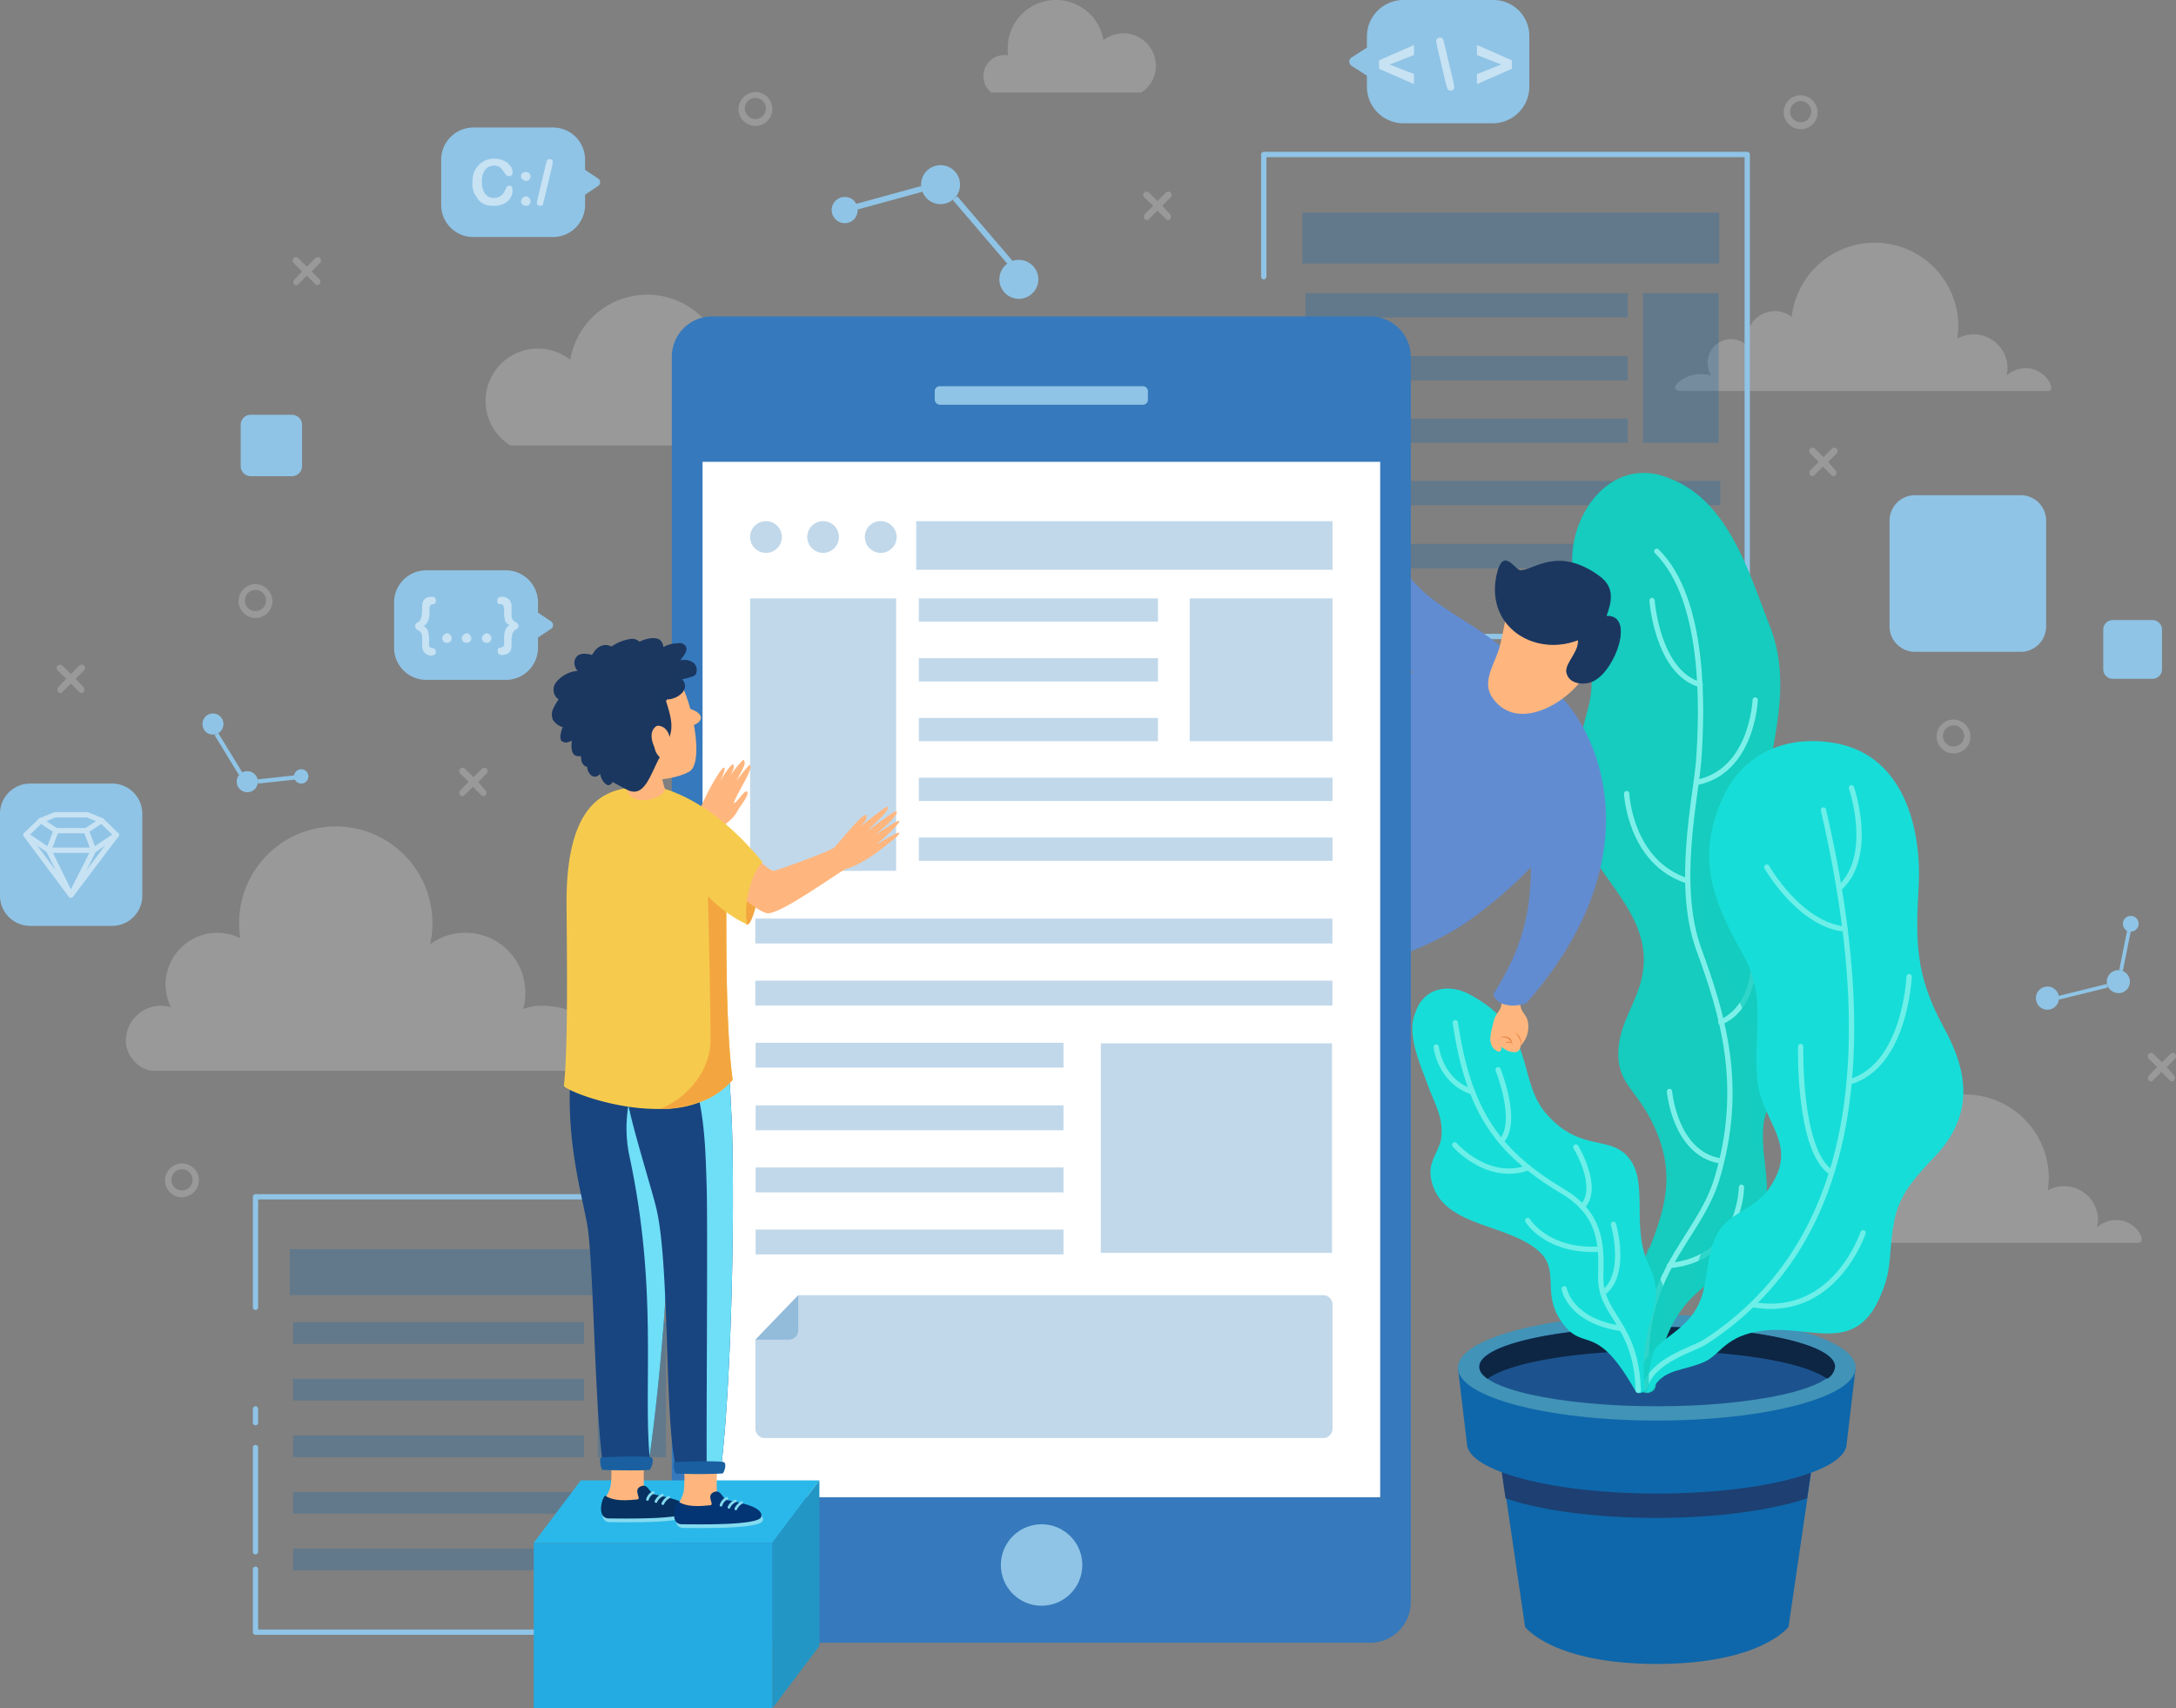 <svg xmlns="http://www.w3.org/2000/svg" width="411.35" height="322.9" viewBox="0 0 411.35 322.9">
  <rect x="0" y="0" width="411.35" height="322.9" fill="#808080" stroke="none"/>
  <g id="Group_3020" data-name="Group 3020" transform="translate(0 -0.1)">
    <path id="Path_30965" data-name="Path 30965" d="M29.2,202.5h93.4c11.8,0-4.9-7.8-8.7-2.5,0-6.3-5.1-9.8-11.4-9.8a10.46,10.46,0,0,0-3.6.6,10.55,10.55,0,0,0,.4-3.1A11.288,11.288,0,0,0,88,176.4a10.989,10.989,0,0,0-6.7,2.2,18.274,18.274,0,1,0-36.1-4,24.583,24.583,0,0,0,.2,2.8,10.434,10.434,0,0,0-4.3-1,9.816,9.816,0,0,0-9.8,9.8,10.434,10.434,0,0,0,1,4.3,5.822,5.822,0,0,0-1.9-.3,6.594,6.594,0,0,0-6.6,6.6C23.7,199.2,26,202.5,29.2,202.5Z" fill="#fff" opacity="0.2"/>
    <path id="Path_30966" data-name="Path 30966" d="M383,69.7a5.489,5.489,0,0,0-3.7,1.4,5.9,5.9,0,0,0,.2-1.4,6.4,6.4,0,0,0-9.5-5.6,19.418,19.418,0,0,0,.2-2.4A15.8,15.8,0,0,0,338.7,60a5.167,5.167,0,0,0-3.2-1.1,5.335,5.335,0,0,0-5.3,5.3c0,.4.1.8.1,1.2a4.713,4.713,0,0,0-3-1.2,4.481,4.481,0,0,0-4.5,4.5,4.814,4.814,0,0,0,.7,2.4,6.448,6.448,0,0,0-2-.3c-3.6,0-6.5,3.2-3.7,3.2H387C389,74.2,386.8,69.7,383,69.7Z" fill="#fff" opacity="0.2"/>
    <path id="Path_30967" data-name="Path 30967" d="M400.1,230.7a5.489,5.489,0,0,0-3.7,1.4,5.9,5.9,0,0,0,.2-1.4,6.4,6.4,0,0,0-9.5-5.6,19.418,19.418,0,0,0,.2-2.4,15.8,15.8,0,0,0-31.5-1.7,5.167,5.167,0,0,0-3.2-1.1,5.335,5.335,0,0,0-5.3,5.3c0,.4.1.8.1,1.2a4.713,4.713,0,0,0-3-1.2,4.481,4.481,0,0,0-4.5,4.5,4.814,4.814,0,0,0,.7,2.4,6.448,6.448,0,0,0-2-.3c-3.6,0-6.5,3.2-3.7,3.2h69.2C406.1,235.2,404,230.7,400.1,230.7Z" fill="#fff" opacity="0.2"/>
    <path id="Path_30968" data-name="Path 30968" d="M215.7,17.6H187.4a3.985,3.985,0,0,1,2.5-7.1,1.483,1.483,0,0,1,.7.1,6.6,6.6,0,0,1-.1-1.4,9.113,9.113,0,0,1,18.1-1.5,6.127,6.127,0,0,1,9.9,4.8A5.866,5.866,0,0,1,215.7,17.6Z" fill="#fff" opacity="0.2"/>
    <g id="Group_2940" data-name="Group 2940">
      <path id="Path_30969" data-name="Path 30969" d="M48.3,247.2V226.3h82.5v82.3H48.3V296.7" fill="none" stroke="#8fc4e6" stroke-linecap="round" stroke-linejoin="round" stroke-miterlimit="10" stroke-width="1"/>
      <line id="Line_202" data-name="Line 202" y2="19.7" transform="translate(48.3 273.7)" fill="none" stroke="#8fc4e6" stroke-linecap="round" stroke-linejoin="round" stroke-miterlimit="10" stroke-width="1"/>
      <line id="Line_203" data-name="Line 203" y2="2.6" transform="translate(48.3 266.4)" fill="none" stroke="#8fc4e6" stroke-linecap="round" stroke-linejoin="round" stroke-miterlimit="10" stroke-width="1"/>
      <g id="Group_2939" data-name="Group 2939">
        <rect id="Rectangle_997" data-name="Rectangle 997" width="12.9" height="25.5" transform="translate(113 250)" fill="#0964af" opacity="0.25"/>
        <rect id="Rectangle_998" data-name="Rectangle 998" width="71.2" height="8.7" transform="translate(54.8 236.2)" fill="#0964af" opacity="0.25"/>
        <rect id="Rectangle_999" data-name="Rectangle 999" width="55" height="4.1" transform="translate(55.4 250)" fill="#0964af" opacity="0.25"/>
        <rect id="Rectangle_1000" data-name="Rectangle 1000" width="55" height="4.1" transform="translate(55.4 260.7)" fill="#0964af" opacity="0.25"/>
        <rect id="Rectangle_1001" data-name="Rectangle 1001" width="55" height="4.1" transform="translate(55.4 271.4)" fill="#0964af" opacity="0.25"/>
        <rect id="Rectangle_1002" data-name="Rectangle 1002" width="70.9" height="4.1" transform="translate(55.4 282.1)" fill="#0964af" opacity="0.25"/>
        <rect id="Rectangle_1003" data-name="Rectangle 1003" width="70.9" height="4.1" transform="translate(55.4 292.8)" fill="#0964af" opacity="0.25"/>
      </g>
    </g>
    <g id="Group_2942" data-name="Group 2942">
      <path id="Path_30970" data-name="Path 30970" d="M238.9,52.4V29.3h91.4v91.1H238.9V107.2" fill="none" stroke="#8fc4e6" stroke-linecap="round" stroke-linejoin="round" stroke-miterlimit="10" stroke-width="1"/>
      <line id="Line_204" data-name="Line 204" y2="21.8" transform="translate(238.9 81.8)" fill="none" stroke="#8fc4e6" stroke-linecap="round" stroke-linejoin="round" stroke-miterlimit="10" stroke-width="1"/>
      <line id="Line_205" data-name="Line 205" y2="2.9" transform="translate(238.9 73.7)" fill="none" stroke="#8fc4e6" stroke-linecap="round" stroke-linejoin="round" stroke-miterlimit="10" stroke-width="1"/>
      <g id="Group_2941" data-name="Group 2941">
        <rect id="Rectangle_1004" data-name="Rectangle 1004" width="14.3" height="28.3" transform="translate(310.6 55.5)" fill="#0964af" opacity="0.25"/>
        <rect id="Rectangle_1005" data-name="Rectangle 1005" width="78.8" height="9.6" transform="translate(246.2 40.3)" fill="#0964af" opacity="0.25"/>
        <rect id="Rectangle_1006" data-name="Rectangle 1006" width="60.9" height="4.6" transform="translate(246.8 55.5)" fill="#0964af" opacity="0.25"/>
        <rect id="Rectangle_1007" data-name="Rectangle 1007" width="60.9" height="4.6" transform="translate(246.8 67.4)" fill="#0964af" opacity="0.25"/>
        <rect id="Rectangle_1008" data-name="Rectangle 1008" width="60.9" height="4.6" transform="translate(246.8 79.2)" fill="#0964af" opacity="0.25"/>
        <rect id="Rectangle_1009" data-name="Rectangle 1009" width="78.4" height="4.6" transform="translate(246.8 91)" fill="#0964af" opacity="0.25"/>
        <rect id="Rectangle_1010" data-name="Rectangle 1010" width="78.4" height="4.6" transform="translate(246.8 102.9)" fill="#0964af" opacity="0.25"/>
      </g>
    </g>
    <path id="Path_30971" data-name="Path 30971" d="M96.5,84.3h45.7a6.675,6.675,0,0,0,2.4-5,6.487,6.487,0,0,0-6.5-6.5,4.869,4.869,0,0,0-1.2.1,16.412,16.412,0,0,0,.2-2.3,14.753,14.753,0,0,0-29.3-2.5A9.892,9.892,0,1,0,96.5,84.3Z" fill="#fff" opacity="0.2"/>
    <g id="Group_2948" data-name="Group 2948">
      <path id="Path_30972" data-name="Path 30972" d="M281.7,262.6l6.6,45s5.2,7,24.9,7,24.9-7,24.9-7l6.6-45Z" fill="#0e67aa"/>
      <path id="Path_30973" data-name="Path 30973" d="M313.2,287c11.6,0,21.9-1.5,28.4-3.7l2.9-20.1H281.7l2.9,20.1C291.3,285.6,301.6,287,313.2,287Z" fill="#1d3f72"/>
      <path id="Path_30974" data-name="Path 30974" d="M349.1,272.9c0,5.3-16.1,9.5-35.9,9.5s-35.9-4.3-35.9-9.5l-1.7-14.3h75.2Z" fill="#0e67aa"/>
      <ellipse id="Ellipse_96" data-name="Ellipse 96" cx="37.6" cy="10" rx="37.6" ry="10" transform="translate(275.6 248.6)" fill="#4193b7"/>
      <ellipse id="Ellipse_97" data-name="Ellipse 97" cx="33.6" cy="7.5" rx="33.6" ry="7.5" transform="translate(279.6 250.9)" fill="#1c538e"/>
      <path id="Path_30975" data-name="Path 30975" d="M281.2,260.7c4.3-3.1,17-5.3,32.1-5.3,15,0,27.8,2.2,32.1,5.3a2.944,2.944,0,0,0,1.5-2.3c0-4.2-15-7.5-33.6-7.5s-33.6,3.4-33.6,7.5C279.6,259.2,280.2,260,281.2,260.7Z" fill="#0d2644"/>
      <g id="Group_2943" data-name="Group 2943">
        <path id="Path_30976" data-name="Path 30976" d="M339.7,198.7c2.4-8.7-.5-15.6-3.7-23.4s-3.7-16-2.5-24.2c1.6-11.1,5.3-21.8,1.1-32.6-4-10.2-7.8-23.6-18.8-27.9-10.7-4.6-18.8,6-18.6,15.7s5.7,18.5,2.9,28.1c-2.1,7.9-4.8,17.2-.7,24.7,4.9,9.3,14,15.9,10.6,27.2-1.3,4.1-3.6,7.5-4,11.6-.6,6.2,2.6,7.7,5.4,12.6,11.8,20.7-9.8,29-1.3,51.8a1.5,1.5,0,0,0,1.5,1h0A1.415,1.415,0,0,0,313,262c2.7-25.4,20.8-16.7,21-37.3,0-3.8-1.1-7.7-.7-11.5C333.7,207.3,338.3,204.3,339.7,198.7Z" fill="#15ccbe"/>
        <path id="Path_30977" data-name="Path 30977" d="M315.6,206.4s1,11.6,9.5,13.1" fill="none" stroke="#7defe9" stroke-linecap="round" stroke-linejoin="round" stroke-miterlimit="10" stroke-width="1"/>
        <path id="Path_30978" data-name="Path 30978" d="M307.5,150.1s.6,13,11.5,16.5" fill="none" stroke="#7defe9" stroke-linecap="round" stroke-linejoin="round" stroke-miterlimit="10" stroke-width="1"/>
        <path id="Path_30979" data-name="Path 30979" d="M331.8,132.4s-.5,13.5-11.1,15.6" fill="none" stroke="#7defe9" stroke-linecap="round" stroke-linejoin="round" stroke-miterlimit="10" stroke-width="1"/>
        <path id="Path_30980" data-name="Path 30980" d="M331.4,174.7s2.6,14.8-6.1,18.6" fill="none" stroke="#7defe9" stroke-linecap="round" stroke-linejoin="round" stroke-miterlimit="10" stroke-width="1"/>
        <path id="Path_30981" data-name="Path 30981" d="M329.2,224.5s0,13.5-13.6,14.8" fill="none" stroke="#7defe9" stroke-linecap="round" stroke-linejoin="round" stroke-miterlimit="10" stroke-width="1"/>
        <path id="Path_30982" data-name="Path 30982" d="M312.3,113.6s1,13.6,9.1,15.9" fill="none" stroke="#7defe9" stroke-linecap="round" stroke-linejoin="round" stroke-miterlimit="10" stroke-width="1"/>
        <path id="Path_30983" data-name="Path 30983" d="M313.2,104.3c9.3,9.2,8.6,30.2,7.9,39.8-.6,7-4.3,23.4,0,35.3,4.6,12.6,8.7,26,3.5,43.4-3.6,12.1-15.5,18-13.1,40" fill="none" stroke="#7defe9" stroke-linecap="round" stroke-linejoin="round" stroke-miterlimit="10" stroke-width="1"/>
        <path id="Path_30984" data-name="Path 30984" d="M333.9,223.5v1.2c-.1,13.5-8,14.4-14.1,20.6.7-3.6.9-8.1,3.3-11,2.6-2.9,6.2-3.5,8.8-7.1A15.054,15.054,0,0,0,333.9,223.5Zm2.1-48.2c-3.2-7.8-3.7-16-2.5-24.2a20.028,20.028,0,0,1,.4-2.4,17.084,17.084,0,0,0-9.5,9c-6,12.6-1.3,21.2,3.9,30.7,4.2,7.8,1.5,15,2.4,23.2.4,3.4,1.9,6.1,3,8.7a34.238,34.238,0,0,1-.4-7.1c.5-5.9,5.1-8.9,6.5-14.4C342.1,190,339.2,183.1,336,175.3Zm-22.3,66.2a19.354,19.354,0,0,1-2-5.7c-2.7,7-5.7,14.3-2.5,24.6v.1l.6,1.8c0,.1.1.2.2.3v.1c.1.1.2.2.2.3h0a2.1,2.1,0,0,0,1.1.4h0a1.136,1.136,0,0,0,.8-.3,1.113,1.113,0,0,0,.6-1V262a34.652,34.652,0,0,1,2.1-9.3c-.6.4-1.1.7-1.7,1.1C315.1,249.6,316.4,247.2,313.7,241.5Z" fill="#15ccbe" opacity="0.75"/>
      </g>
      <g id="Group_2945" data-name="Group 2945">
        <path id="Path_30985" data-name="Path 30985" d="M367.4,194.2c-5.3-9.7-5.3-16.1-4.7-26.5.6-10.6-2.6-24.7-15.6-27.1-9.7-1.8-17.6,2.2-21.2,9.8-6,12.6-1.3,21.2,3.9,30.7,4.2,7.8,1.5,15,2.4,23.2s8.2,12.1,2.1,20.6c-2.6,3.5-6.2,4.1-8.8,7.1-2.6,3.2-2.6,8.3-3.5,12.1-2.4,9.5-11.6,8.1-12,17.7,0,.7.6,1.4,1.1,1.4s.9.1,1.3-.6c2.2-3.9,5.8-3.3,9.8-5.1,3-1.3,3.9-5,11.1-5.9,9.4-1.1,17.9,5,22.6-7.6,1.8-4.4,1.2-8.2,2.1-12.6.9-5.9,4.7-9.4,8.5-13.5C373,210.4,372.1,202.7,367.4,194.2Z" fill="#17ddd8"/>
        <g id="Group_2944" data-name="Group 2944">
          <path id="Path_30986" data-name="Path 30986" d="M334,164s6.2,10.9,14.8,11.7" fill="none" stroke="#6cefe8" stroke-linecap="round" stroke-linejoin="round" stroke-miterlimit="10" stroke-width="1"/>
          <path id="Path_30987" data-name="Path 30987" d="M340.4,197.9s-.5,19.7,5.8,23.8" fill="none" stroke="#6cefe8" stroke-linecap="round" stroke-linejoin="round" stroke-miterlimit="10" stroke-width="1"/>
          <path id="Path_30988" data-name="Path 30988" d="M360.9,184.7s-.7,16.9-11.3,19.9" fill="none" stroke="#6cefe8" stroke-linecap="round" stroke-linejoin="round" stroke-miterlimit="10" stroke-width="1"/>
          <path id="Path_30989" data-name="Path 30989" d="M352.2,233.1s-5.4,16.3-20.8,13.6" fill="none" stroke="#6cefe8" stroke-linecap="round" stroke-linejoin="round" stroke-miterlimit="10" stroke-width="1"/>
          <path id="Path_30990" data-name="Path 30990" d="M350,149s4.4,12.8-2.2,18.9" fill="none" stroke="#6cefe8" stroke-linecap="round" stroke-linejoin="round" stroke-miterlimit="10" stroke-width="1"/>
          <path id="Path_30991" data-name="Path 30991" d="M310.9,262.4c1.4-5.3,9.2-7.2,11.5-8.7,24.9-16.2,34.6-47.5,22.3-100.5" fill="none" stroke="#6cefe8" stroke-linecap="round" stroke-linejoin="round" stroke-miterlimit="10" stroke-width="1"/>
        </g>
        <path id="Path_30992" data-name="Path 30992" d="M309.8,261.9c0,.7.6,1.4,1.1,1.4h.1c1.6-1.2-.4-2.9,2-8.5A9.358,9.358,0,0,0,309.8,261.9Z" fill="#15ccbe" opacity="0.75"/>
      </g>
      <g id="Group_2947" data-name="Group 2947">
        <path id="Path_30993" data-name="Path 30993" d="M311.5,238.7c-2.9-6.3-.2-14.3-3-18.9-3.5-5.7-9.4-1.4-16.2-9.2-5.7-6.6-1.6-15.7-14.6-22.6-4-2.1-8.6-1.1-10.1,3.4-1.9,4.2,1.1,10.3,2.5,14.3,1.3,3.4,2.9,6,2.3,9.8v.1c-.8,2.9-2.7,4.5-1.7,8,2.2,8.4,14.1,7.7,20.1,12.9,4.3,3.7.4,8.1,4.6,13.7,4.1,5.6,6.2-.5,13.7,12.7a1.011,1.011,0,0,0,1.3.4h0a1.05,1.05,0,0,0,.5-.9C309.7,248.2,315.8,247.9,311.5,238.7Z" fill="#17ddd8"/>
        <g id="Group_2946" data-name="Group 2946">
          <path id="Path_30994" data-name="Path 30994" d="M271.5,198s.7,6.5,6.9,8.5" fill="none" stroke="#6cefe8" stroke-linecap="round" stroke-linejoin="round" stroke-miterlimit="10" stroke-width="1"/>
          <path id="Path_30995" data-name="Path 30995" d="M275,216.5s6.2,7.1,13.9,4.3" fill="none" stroke="#6cefe8" stroke-linecap="round" stroke-linejoin="round" stroke-miterlimit="10" stroke-width="1"/>
          <path id="Path_30996" data-name="Path 30996" d="M297.9,216.9s4.7,7.7,1.2,11.3" fill="none" stroke="#6cefe8" stroke-linecap="round" stroke-linejoin="round" stroke-miterlimit="10" stroke-width="1"/>
          <path id="Path_30997" data-name="Path 30997" d="M305,231.5s2.8,9.5-2,13" fill="none" stroke="#6cefe8" stroke-linecap="round" stroke-linejoin="round" stroke-miterlimit="10" stroke-width="1"/>
          <path id="Path_30998" data-name="Path 30998" d="M283.2,202.3s4,9.9.6,13.5" fill="none" stroke="#6cefe8" stroke-linecap="round" stroke-linejoin="round" stroke-miterlimit="10" stroke-width="1"/>
          <path id="Path_30999" data-name="Path 30999" d="M288.8,230.8s3.6,6,13.7,5.4" fill="none" stroke="#6cefe8" stroke-linecap="round" stroke-linejoin="round" stroke-miterlimit="10" stroke-width="1"/>
          <path id="Path_31000" data-name="Path 31000" d="M295.7,243.7s1,6.1,10.9,7.5" fill="none" stroke="#6cefe8" stroke-linecap="round" stroke-linejoin="round" stroke-miterlimit="10" stroke-width="1"/>
          <path id="Path_31001" data-name="Path 31001" d="M309.7,262.9c-.4-13-7.3-14-7.1-21.7.2-6,0-11.7-7.3-16-12.5-7.5-17.7-15.3-20.2-31.8" fill="none" stroke="#6cefe8" stroke-linecap="round" stroke-linejoin="round" stroke-miterlimit="10" stroke-width="1"/>
        </g>
      </g>
    </g>
    <g id="Group_2961" data-name="Group 2961">
      <g id="Group_2949" data-name="Group 2949">
        <path id="Path_31002" data-name="Path 31002" d="M258,103c-1.2,13,8.4,20.5,12.7,31.4l15.7-9.6c-8.1-8.6-19.9-10.2-23.6-22.7" fill="#628cd2"/>
      </g>
      <g id="Group_2950" data-name="Group 2950">
        <path id="Path_31003" data-name="Path 31003" d="M276.6,124.6c-9.9,3.7-31.7,6.3-42,8.8h0c0,7.3,4.2,13.2,7.8,19.2,3.6,5.9,6.8,11.9,9.8,18.1.8,1.9,3.7,11,5.3,12.2,6.9-1.8,15-4.8,21.7-9.9,10.4-7.9,18.5-16.6,21.6-29.3l-6.2-9.4-5.7-7.5-8-4h-3Z" fill="#628cd2"/>
      </g>
      <path id="Path_31004" data-name="Path 31004" d="M290.6,151.9s.6-4.2-1.9,1c-1.7,7-15.8,22.2-28.1,25.8a4.728,4.728,0,0,0-1.9,3.9c6.6-1.8,14.2-4.8,20.4-9.6a72.369,72.369,0,0,0,12.7-11.9C291.2,156.6,290.6,151.9,290.6,151.9Z" fill="#628cd2" opacity="0.25"/>
      <g id="Group_2951" data-name="Group 2951">
        <path id="Path_31005" data-name="Path 31005" d="M283.8,188.4c.4,2.8-.9,2.7-1.4,4.6-.5,2.2-1.5,4.7.7,5.8.3.2,1-.1.6-.9a11.9,11.9,0,0,0,1.5.9c1.1.2,2,.5,2.3-1.1a5.118,5.118,0,0,0,1.3-4.6c-.3-1.4-1.4-1.7-1.4-3.3,0-1.5,1.4-3.6,1.9-5.2" fill="#ffb67e"/>
      </g>
      <g id="Group_2952" data-name="Group 2952">
        <path id="Path_31006" data-name="Path 31006" d="M288.4,151.3c2.5,17.9.3,26.6-6.1,36.7.6,2.2,3.6,2.6,6.2,1.7,27.4-31.2,10.6-57.3,2.7-60.9" fill="#628cd2"/>
      </g>
      <g id="Group_2953" data-name="Group 2953" opacity="0.25">
        <path id="Path_31007" data-name="Path 31007" d="M294.4,131c7.8,8.4,16.5,31.3-7,58.1a5.963,5.963,0,0,1-2.1,1.1,7.686,7.686,0,0,0,3.3-.4C312.8,162.2,302.5,138.6,294.4,131Z" fill="#628cd2"/>
      </g>
      <g id="Group_2954" data-name="Group 2954">
        <path id="Path_31008" data-name="Path 31008" d="M285.1,113.2a63.165,63.165,0,0,1-1.7,9.5c-1.1,3.4-3.4,6.5-1.1,9.5,5.7,7.8,19.2-2.3,19.2-9.7" fill="#ffb67e"/>
      </g>
      <g id="Group_2955" data-name="Group 2955">
        <path id="Path_31009" data-name="Path 31009" d="M287.6,122.6a1.991,1.991,0,0,1-.8,1.2c-.4.3-.9.5-1.2.7-.2.1-.2.1-.2.3a1.421,1.421,0,0,0,.2.6,5.768,5.768,0,0,1,.3,1.4c-.2-.4-.5-.8-.7-1.2a4.872,4.872,0,0,1-.3-.7,1.087,1.087,0,0,1,.1-.5q.15-.3.3-.3c.5-.2.9-.3,1.3-.5A3.178,3.178,0,0,0,287.6,122.6Z" fill="#ffb67e"/>
      </g>
      <g id="Group_2956" data-name="Group 2956">
        <path id="Path_31010" data-name="Path 31010" d="M303.7,116.5c.9-2.5,1.7-5.3-1.3-7.5-7.9-5.8-12.5-1.1-15-1.1-1.1-.2-3.3-4.6-4.5.9-2.1,9.7,7.1,15.5,15.4,12.3.2,2.2-2.4,4.3-2.2,6,.4,2.4,3.5,2.6,5.2,1.7C305.4,126.7,309.1,116.3,303.7,116.5Z" fill="#1b3760"/>
      </g>
      <g id="Group_2957" data-name="Group 2957">
        <path id="Path_31011" data-name="Path 31011" d="M283.5,197.7c-.1-.4-.3-.8-.1-1.2a1.173,1.173,0,0,1,1.1-.5,1.433,1.433,0,0,1,1.1.5,2.662,2.662,0,0,1,.3,1.2,4.609,4.609,0,0,0-.5-1,1.6,1.6,0,0,0-1-.5,1.431,1.431,0,0,0-1.1.3A2.537,2.537,0,0,0,283.5,197.7Z" fill="#e88949"/>
      </g>
      <g id="Group_2958" data-name="Group 2958">
        <path id="Path_31012" data-name="Path 31012" d="M286.4,195.3c.2,0,.4.2.6.4a2.092,2.092,0,0,1,.4.6,2.25,2.25,0,0,1,.1,1.4,2.768,2.768,0,0,0-.3-1.3l-.3-.6C286.7,195.6,286.6,195.4,286.4,195.3Z" fill="#e88949"/>
      </g>
      <g id="Group_2959" data-name="Group 2959">
        <path id="Path_31013" data-name="Path 31013" d="M284.6,197.1a.9.9,0,0,1,.5-.1h.5a.215.215,0,0,1-.2.2h-.3A.9.9,0,0,1,284.6,197.1Z" fill="#e88949"/>
      </g>
      <g id="Group_2960" data-name="Group 2960" opacity="0.55">
        <path id="Path_31014" data-name="Path 31014" d="M305.2,116.9a3.606,3.606,0,0,1,.7,2.2c-.1,2.5-2,6.3-4.6,5.8a1.866,1.866,0,0,1-1.4-1.9c0-.9,1-4.8.4-4.7-1.9.3-9,3.7-16.5-2.1,2.5,4.9,8.7,7.1,14.5,4.9.2,2.2-2.4,4.3-2.2,6,.4,2.4,3.5,2.6,5.2,1.7C304.9,127,308.2,118.6,305.2,116.9Z" fill="#1b3760"/>
      </g>
    </g>
    <g id="Group_2963" data-name="Group 2963">
      <path id="Path_31015" data-name="Path 31015" d="M80.6,107.9h15a6.061,6.061,0,0,1,6.1,6.1v1.9l2.4,1.6a.85.85,0,0,1,0,1.5l-2.4,1.6v1.9a6.061,6.061,0,0,1-6.1,6.1h-15a6.061,6.061,0,0,1-6.1-6.1V114A6.061,6.061,0,0,1,80.6,107.9Z" fill="#8fc4e6"/>
      <g id="Group_2962" data-name="Group 2962" opacity="0.5">
        <path id="Path_31016" data-name="Path 31016" d="M95.7,117.8a1.136,1.136,0,0,1-.3-.8,4.121,4.121,0,0,1-.1-1.2,2.245,2.245,0,0,0-.1-1,.52.52,0,0,0-.2-.4c-.1-.1-.2-.1-.5-.1a.52.52,0,0,1-.4-.2.749.749,0,0,1-.1-.5c0-.5.3-.7.9-.7a1.715,1.715,0,0,1,1.8,1.8v1.6a1.268,1.268,0,0,0,.1.6.55.55,0,0,0,.3.5,1.538,1.538,0,0,0,.6.4.713.713,0,0,1,.3.6c0,.2,0,.3-.1.4a1.381,1.381,0,0,1-.4.3.781.781,0,0,0-.4.4,1.628,1.628,0,0,0-.3.6,2.639,2.639,0,0,1-.1.7v1.4a2,2,0,0,1-.2.9,1.7,1.7,0,0,1-.6.6,2.92,2.92,0,0,1-.9.2c-.6,0-.9-.2-.9-.7a.749.749,0,0,1,.1-.5.52.52,0,0,1,.4-.2c.2,0,.3-.1.4-.1s.1-.1.2-.2.1-.2.1-.4v-.9a5.283,5.283,0,0,1,.1-1.3,6.889,6.889,0,0,1,.3-.8l.6-.6C96.1,118.2,95.9,118,95.7,117.8Z" fill="#fff"/>
        <path id="Path_31017" data-name="Path 31017" d="M91.4,121.4a.908.908,0,0,1-.3-.7,1.061,1.061,0,0,1,.9-.9.713.713,0,0,1,.6.3.864.864,0,0,1,.3.6.908.908,0,0,1-.3.7.735.735,0,0,1-.6.2A.845.845,0,0,1,91.4,121.4Z" fill="#fff"/>
        <path id="Path_31018" data-name="Path 31018" d="M87.6,121.4a.908.908,0,0,1-.3-.7,1.061,1.061,0,0,1,.9-.9.713.713,0,0,1,.6.3.864.864,0,0,1,.3.6.908.908,0,0,1-.3.7.735.735,0,0,1-.6.2A1.421,1.421,0,0,1,87.6,121.4Z" fill="#fff"/>
        <path id="Path_31019" data-name="Path 31019" d="M83.9,121.4a.908.908,0,0,1-.3-.7,1.061,1.061,0,0,1,.9-.9.713.713,0,0,1,.6.3.864.864,0,0,1,.3.6.908.908,0,0,1-.3.7.735.735,0,0,1-.6.2A.845.845,0,0,1,83.9,121.4Z" fill="#fff"/>
        <path id="Path_31020" data-name="Path 31020" d="M80.7,119a1.136,1.136,0,0,1,.3.8,4.512,4.512,0,0,1,.1,1.3v.8c0,.2,0,.3.1.4a.215.215,0,0,0,.2.2c.1,0,.2.1.4.1a.367.367,0,0,1,.3.1l.2.2c0,.1.1.2.1.4a.764.764,0,0,1-.2.5,1.072,1.072,0,0,1-.6.2,1.728,1.728,0,0,1-1.3-.5,1.9,1.9,0,0,1-.5-1.3v-1.4c0-.4,0-.7-.1-.8,0-.2-.1-.3-.3-.5a1.538,1.538,0,0,0-.6-.4.713.713,0,0,1-.3-.6.749.749,0,0,1,.1-.5,1.381,1.381,0,0,1,.4-.3.781.781,0,0,0,.4-.4,3.33,3.33,0,0,0,.3-.6c0-.1.1-.8.1-2.1a2.388,2.388,0,0,1,.2-.9,1.7,1.7,0,0,1,.6-.6,2.959,2.959,0,0,1,1-.2c.6,0,.8.2.8.7a.749.749,0,0,1-.1.5.52.52,0,0,1-.4.2c-.2,0-.3,0-.4.1-.1,0-.1.1-.2.2,0,.1-.1.2-.1.4v.8a3.083,3.083,0,0,1-.1,1,1.445,1.445,0,0,1-.2.7,1.729,1.729,0,0,1-.8.9A1.7,1.7,0,0,1,80.7,119Z" fill="#fff"/>
      </g>
    </g>
    <g id="Group_2965" data-name="Group 2965">
      <path id="Path_31021" data-name="Path 31021" d="M89.5,24.2h15a6.061,6.061,0,0,1,6.1,6.1v1.9l2.4,1.6a.85.85,0,0,1,0,1.5l-2.4,1.6v1.9a6.061,6.061,0,0,1-6.1,6.1h-15a6.061,6.061,0,0,1-6.1-6.1V30.2A6.1,6.1,0,0,1,89.5,24.2Z" fill="#8fc4e6"/>
      <g id="Group_2964" data-name="Group 2964" opacity="0.5">
        <path id="Path_31022" data-name="Path 31022" d="M96.9,36.2a2.92,2.92,0,0,1-.2.9,2.361,2.361,0,0,1-.6.9,2.589,2.589,0,0,1-1.1.7,3.808,3.808,0,0,1-1.6.3,4.121,4.121,0,0,1-1.2-.1,3,3,0,0,1-1-.4,2.7,2.7,0,0,1-.8-.7l-.6-.9a3.582,3.582,0,0,1-.4-1.1,4.869,4.869,0,0,1-.1-1.2,5.822,5.822,0,0,1,.3-1.9,4.194,4.194,0,0,1,.9-1.4,3.805,3.805,0,0,1,1.3-.9,4.146,4.146,0,0,1,1.6-.3,4.058,4.058,0,0,1,1.9.4,3.057,3.057,0,0,1,1.2,1,1.922,1.922,0,0,1,.4,1.2.764.764,0,0,1-.2.5c-.1.2-.3.2-.5.2a.764.764,0,0,1-.5-.2c-.1-.1-.2-.3-.4-.5a3.915,3.915,0,0,0-.8-1,2.016,2.016,0,0,0-1.1-.3,2.136,2.136,0,0,0-1.7.8,3.715,3.715,0,0,0-.6,2.3,4.309,4.309,0,0,0,.3,1.7,2.723,2.723,0,0,0,.8,1,2.133,2.133,0,0,0,1.2.3,2.01,2.01,0,0,0,1.3-.4,2.421,2.421,0,0,0,.8-1.1l.3-.6a.725.725,0,0,1,1,0C96.8,35.8,96.9,36,96.9,36.2Z" fill="#fff"/>
        <path id="Path_31023" data-name="Path 31023" d="M98.5,33.4a.6.6,0,0,1,.3-.6.735.735,0,0,1,.6-.2,1.421,1.421,0,0,1,.6.2A.851.851,0,1,1,98.8,34,.6.6,0,0,1,98.5,33.4Zm.9,5.6a1.421,1.421,0,0,1-.6-.2.908.908,0,0,1-.3-.7,1.061,1.061,0,0,1,.9-.9.713.713,0,0,1,.6.3.864.864,0,0,1,.3.6.908.908,0,0,1-.3.7C99.9,39,99.7,39,99.4,39Z" fill="#fff"/>
        <path id="Path_31024" data-name="Path 31024" d="M104.4,31.4l-1.6,6.7a1.087,1.087,0,0,0-.1.5c0,.1-.1.2-.2.3s-.2.1-.4.1c-.4,0-.6-.2-.6-.5a2.639,2.639,0,0,1,.1-.7l1.6-6.7c.1-.4.2-.6.2-.7a.588.588,0,0,1,.5-.2c.2,0,.3,0,.4.1a.52.52,0,0,1,.2.4A5.639,5.639,0,0,0,104.4,31.4Z" fill="#fff"/>
      </g>
    </g>
    <g id="Group_2967" data-name="Group 2967">
      <path id="Path_31025" data-name="Path 31025" d="M26.9,169.4a5.7,5.7,0,0,1-5.7,5.7H5.7A5.7,5.7,0,0,1,0,169.4V153.9a5.7,5.7,0,0,1,5.7-5.7H21.2a5.7,5.7,0,0,1,5.7,5.7Z" fill="#8fc4e6"/>
      <g id="Group_2966" data-name="Group 2966" opacity="0.5">
        <path id="Path_31026" data-name="Path 31026" d="M10.6,157.1l-1.4,3.7-4.3-2.9,2.8-2.7" fill="none" stroke="#fff" stroke-linecap="round" stroke-linejoin="round" stroke-miterlimit="10" stroke-width="1"/>
        <path id="Path_31027" data-name="Path 31027" d="M13.4,157.1h2.9l2.9-1.9-2.7-1.1H10.4l-2.7,1.1,2.9,1.9Z" fill="none" stroke="#fff" stroke-linecap="round" stroke-linejoin="round" stroke-miterlimit="10" stroke-width="1"/>
        <path id="Path_31028" data-name="Path 31028" d="M16.3,157.1l1.4,3.7,4.3-2.9-2.8-2.7" fill="none" stroke="#fff" stroke-linecap="round" stroke-linejoin="round" stroke-miterlimit="10" stroke-width="1"/>
        <path id="Path_31029" data-name="Path 31029" d="M22,157.9l-8.6,11.4,4.3-8.5H9.2l4.2,8.5L4.9,157.9" fill="none" stroke="#fff" stroke-linecap="round" stroke-linejoin="round" stroke-miterlimit="10" stroke-width="1"/>
      </g>
    </g>
    <g id="Group_2969" data-name="Group 2969">
      <path id="Path_31030" data-name="Path 31030" d="M282.2.1H265.3A6.914,6.914,0,0,0,258.4,7V9.1l-2.8,1.8a.951.951,0,0,0,0,1.7l2.8,1.8v2.1a6.914,6.914,0,0,0,6.9,6.9h16.9a6.914,6.914,0,0,0,6.9-6.9V7A6.788,6.788,0,0,0,282.2.1Z" fill="#8fc4e6"/>
      <g id="Group_2968" data-name="Group 2968" opacity="0.5">
        <path id="Path_31031" data-name="Path 31031" d="M283.8,12.3l-4.6-1.8V8.6l6.6,2.9v1.6L279.2,16V14.1Z" fill="#fff"/>
        <path id="Path_31032" data-name="Path 31032" d="M271.5,7.8a.52.52,0,0,1,.2-.4.764.764,0,0,1,.5-.2.588.588,0,0,1,.5.2,2.191,2.191,0,0,1,.3.8l1.8,7.6a3.216,3.216,0,0,1,.1.8c0,.4-.2.6-.7.6-.2,0-.3,0-.4-.1s-.2-.2-.2-.3a3.932,3.932,0,0,0-.2-.6l-1.8-7.6C271.6,8.2,271.5,8,271.5,7.8Z" fill="#fff"/>
        <path id="Path_31033" data-name="Path 31033" d="M260.7,11.5l6.6-2.9v1.9l-4.6,1.8,4.6,1.8V16l-6.6-2.9Z" fill="#fff"/>
      </g>
    </g>
    <g id="Group_2975" data-name="Group 2975">
      <g id="Group_2970" data-name="Group 2970">
        <path id="Path_31034" data-name="Path 31034" d="M180.5,37.5a3.68,3.68,0,1,1-.2-5.2A3.655,3.655,0,0,1,180.5,37.5Z" fill="#8fc4e6"/>
      </g>
      <g id="Group_2971" data-name="Group 2971">
        <path id="Path_31035" data-name="Path 31035" d="M195.3,55.4a3.68,3.68,0,1,1-.2-5.2A3.655,3.655,0,0,1,195.3,55.4Z" fill="#8fc4e6"/>
      </g>
      <g id="Group_2972" data-name="Group 2972">
        <path id="Path_31036" data-name="Path 31036" d="M161.5,41.5a2.476,2.476,0,1,1-.1-3.5A2.608,2.608,0,0,1,161.5,41.5Z" fill="#8fc4e6"/>
      </g>
      <g id="Group_2973" data-name="Group 2973">
        <rect id="Rectangle_1011" data-name="Rectangle 1011" width="1.1" height="16.1" transform="matrix(0.76, -0.65, 0.65, 0.76, 180.102, 37.883)" fill="#8fc4e6"/>
      </g>
      <g id="Group_2974" data-name="Group 2974">
        <rect id="Rectangle_1012" data-name="Rectangle 1012" width="13.8" height="1.1" transform="matrix(0.965, -0.264, 0.264, 0.965, 160.789, 38.917)" fill="#8fc4e6"/>
      </g>
    </g>
    <g id="Group_2981" data-name="Group 2981">
      <g id="Group_2976" data-name="Group 2976">
        <path id="Path_31037" data-name="Path 31037" d="M398.4,186.4a2.183,2.183,0,1,1,2.8,1.3A2.271,2.271,0,0,1,398.4,186.4Z" fill="#8fc4e6"/>
      </g>
      <g id="Group_2977" data-name="Group 2977">
        <path id="Path_31038" data-name="Path 31038" d="M385,189.5a2.183,2.183,0,1,1,2.8,1.3A2.147,2.147,0,0,1,385,189.5Z" fill="#8fc4e6"/>
      </g>
      <g id="Group_2978" data-name="Group 2978">
        <path id="Path_31039" data-name="Path 31039" d="M401.4,175.2a1.487,1.487,0,1,1,1.9.9A1.446,1.446,0,0,1,401.4,175.2Z" fill="#8fc4e6"/>
      </g>
      <g id="Group_2979" data-name="Group 2979">
        <rect id="Rectangle_1013" data-name="Rectangle 1013" width="9.5" height="0.7" transform="translate(389.058 188.356) rotate(-13.881)" fill="#8fc4e6"/>
      </g>
      <g id="Group_2980" data-name="Group 2980">
        <rect id="Rectangle_1014" data-name="Rectangle 1014" width="8.2" height="0.7" transform="matrix(0.197, -0.98, 0.98, 0.197, 400.616, 183.448)" fill="#8fc4e6"/>
      </g>
    </g>
    <g id="Group_2987" data-name="Group 2987">
      <g id="Group_2982" data-name="Group 2982">
        <path id="Path_31040" data-name="Path 31040" d="M45.5,146.3a1.991,1.991,0,1,1-.3,2.8A1.95,1.95,0,0,1,45.5,146.3Z" fill="#8fc4e6"/>
      </g>
      <g id="Group_2983" data-name="Group 2983">
        <path id="Path_31041" data-name="Path 31041" d="M39,135.4a1.991,1.991,0,1,1-.3,2.8A2.041,2.041,0,0,1,39,135.4Z" fill="#8fc4e6"/>
      </g>
      <g id="Group_2984" data-name="Group 2984">
        <path id="Path_31042" data-name="Path 31042" d="M56.1,145.8a1.351,1.351,0,1,1-.2,1.9A1.309,1.309,0,0,1,56.1,145.8Z" fill="#8fc4e6"/>
      </g>
      <g id="Group_2985" data-name="Group 2985">
        <rect id="Rectangle_1015" data-name="Rectangle 1015" width="0.8" height="8.8" transform="translate(40.566 139.055) rotate(-31.427)" fill="#8fc4e6"/>
      </g>
      <g id="Group_2986" data-name="Group 2986">
        <rect id="Rectangle_1016" data-name="Rectangle 1016" width="7.5" height="0.8" transform="matrix(0.994, -0.108, 0.108, 0.994, 48.688, 147.407)" fill="#8fc4e6"/>
      </g>
    </g>
    <path id="Path_31043" data-name="Path 31043" d="M386.8,118.5a4.8,4.8,0,0,1-4.8,4.8H362a4.8,4.8,0,0,1-4.8-4.8v-20a4.8,4.8,0,0,1,4.8-4.8h20a4.8,4.8,0,0,1,4.8,4.8Z" fill="#8fc4e6"/>
    <path id="Path_31044" data-name="Path 31044" d="M408.7,126.6a1.793,1.793,0,0,1-1.8,1.8h-7.5a1.793,1.793,0,0,1-1.8-1.8v-7.5a1.793,1.793,0,0,1,1.8-1.8h7.5a1.793,1.793,0,0,1,1.8,1.8Z" fill="#8fc4e6"/>
    <path id="Path_31045" data-name="Path 31045" d="M57.1,88.2a1.9,1.9,0,0,1-1.9,1.9H47.4a1.9,1.9,0,0,1-1.9-1.9V80.4a1.9,1.9,0,0,1,1.9-1.9h7.8a1.9,1.9,0,0,1,1.9,1.9Z" fill="#8fc4e6"/>
    <path id="Path_31046" data-name="Path 31046" d="M58.9,51.4l1.6-1.6a.636.636,0,1,0-.9-.9L58,50.5l-1.6-1.6a.636.636,0,1,0-.9.9l1.6,1.6L55.6,53a.746.746,0,0,0,0,.9.6.6,0,0,0,.4.1.52.52,0,0,0,.4-.2L58,52.2l1.6,1.6a.758.758,0,0,0,.4.2.52.52,0,0,0,.4-.2.746.746,0,0,0,0-.9Z" fill="#fff" opacity="0.2"/>
    <path id="Path_31047" data-name="Path 31047" d="M14.3,128.4l1.6-1.6a.636.636,0,0,0-.9-.9l-1.6,1.6-1.6-1.6a.746.746,0,0,0-.9,0c-.3.2-.2.6,0,.9l1.6,1.6L11,130a.746.746,0,0,0,0,.9.758.758,0,0,0,.4.2.758.758,0,0,0,.4-.2l1.6-1.6,1.6,1.6a.758.758,0,0,0,.4.2.52.52,0,0,0,.4-.2.746.746,0,0,0,0-.9Z" fill="#fff" opacity="0.2"/>
    <path id="Path_31048" data-name="Path 31048" d="M219.7,39l1.6-1.6a.636.636,0,1,0-.9-.9l-1.6,1.6-1.6-1.6a.636.636,0,1,0-.9.9L218,39l-1.6,1.6a.746.746,0,0,0,0,.9.5.5,0,0,0,.8,0l1.6-1.6,1.6,1.6a.5.5,0,0,0,.8,0,.746.746,0,0,0,0-.9Z" fill="#fff" opacity="0.2"/>
    <path id="Path_31049" data-name="Path 31049" d="M345.6,87.4l1.6-1.6a.636.636,0,1,0-.9-.9l-1.6,1.6-1.6-1.6a.636.636,0,0,0-.9.9l1.6,1.6L342.2,89a.746.746,0,0,0,0,.9.758.758,0,0,0,.4.2.52.52,0,0,0,.4-.2l1.6-1.6,1.6,1.6a.758.758,0,0,0,.4.2.52.52,0,0,0,.4-.2.746.746,0,0,0,0-.9Z" fill="#fff" opacity="0.2"/>
    <path id="Path_31050" data-name="Path 31050" d="M409.6,201.8l1.6-1.6a.746.746,0,0,0,0-.9c-.2-.3-.6-.2-.9,0l-1.6,1.6-1.6-1.6a.636.636,0,0,0-.9.9l1.6,1.6-1.6,1.6a.746.746,0,0,0,0,.9.5.5,0,0,0,.8,0l1.6-1.6,1.6,1.6a.758.758,0,0,0,.4.2.52.52,0,0,0,.4-.2.746.746,0,0,0,0-.9Z" fill="#fff" opacity="0.2"/>
    <path id="Path_31051" data-name="Path 31051" d="M90.4,147.9l1.6-1.6a.636.636,0,0,0-.9-.9L89.5,147l-1.6-1.6a.636.636,0,0,0-.9.9l1.6,1.6L87,149.5a.746.746,0,0,0,0,.9.758.758,0,0,0,.4.2.52.52,0,0,0,.4-.2l1.6-1.6,1.6,1.6a.758.758,0,0,0,.4.2.52.52,0,0,0,.4-.2.746.746,0,0,0,0-.9Z" fill="#fff" opacity="0.2"/>
    <g id="Group_2988" data-name="Group 2988" opacity="0.2">
      <path id="Path_31052" data-name="Path 31052" d="M142.8,23.9a3.222,3.222,0,0,1-3.2-3.2,3.29,3.29,0,0,1,3.2-3.2,3.2,3.2,0,0,1,0,6.4Zm0-5.3a2,2,0,1,0,2,2A2.006,2.006,0,0,0,142.8,18.6Z" fill="#fff"/>
    </g>
    <g id="Group_2989" data-name="Group 2989" opacity="0.2">
      <path id="Path_31053" data-name="Path 31053" d="M48.3,116.9a3.2,3.2,0,1,1,0-6.4,3.29,3.29,0,0,1,3.2,3.2A3.222,3.222,0,0,1,48.3,116.9Zm0-5.3a2,2,0,1,0,2,2A2.006,2.006,0,0,0,48.3,111.6Z" fill="#fff"/>
    </g>
    <g id="Group_2990" data-name="Group 2990" opacity="0.2">
      <path id="Path_31054" data-name="Path 31054" d="M34.4,226.4a3.2,3.2,0,1,1,3.2-3.2A3.29,3.29,0,0,1,34.4,226.4Zm0-5.3a2,2,0,1,0,2,2A2.006,2.006,0,0,0,34.4,221.1Z" fill="#fff"/>
    </g>
    <g id="Group_2991" data-name="Group 2991" opacity="0.2">
      <path id="Path_31055" data-name="Path 31055" d="M340.4,24.5a3.2,3.2,0,1,1,0-6.4,3.29,3.29,0,0,1,3.2,3.2A3.158,3.158,0,0,1,340.4,24.5Zm0-5.3a2,2,0,1,0,2,2A2.006,2.006,0,0,0,340.4,19.2Z" fill="#fff"/>
    </g>
    <g id="Group_2992" data-name="Group 2992" opacity="0.2">
      <path id="Path_31056" data-name="Path 31056" d="M369.3,142.5a3.2,3.2,0,1,1,0-6.4,3.29,3.29,0,0,1,3.2,3.2A3.158,3.158,0,0,1,369.3,142.5Zm0-5.3a2,2,0,1,0,2,2A2.006,2.006,0,0,0,369.3,137.2Z" fill="#fff"/>
    </g>
    <g id="Group_2997" data-name="Group 2997">
      <g id="Group_2993" data-name="Group 2993">
        <path id="Path_31057" data-name="Path 31057" d="M134.7,59.9H259a7.7,7.7,0,0,1,7.7,7.7V302.9a7.7,7.7,0,0,1-7.7,7.7H134.7a7.7,7.7,0,0,1-7.7-7.7V67.6A7.64,7.64,0,0,1,134.7,59.9Z" fill="#3679bc"/>
        <rect id="Rectangle_1017" data-name="Rectangle 1017" width="128.1" height="195.7" transform="translate(260.91 283.087) rotate(180)" fill="#fff"/>
        <path id="Path_31058" data-name="Path 31058" d="M176.7,75.6V74.1a.945.945,0,0,1,1-1H216a.945.945,0,0,1,1,1v1.5a.945.945,0,0,1-1,1H177.8A1.028,1.028,0,0,1,176.7,75.6Z" fill="#8fc4e6"/>
        <circle id="Ellipse_98" data-name="Ellipse 98" cx="7.7" cy="7.7" r="7.7" transform="translate(189.2 288.2)" fill="#8fc4e6"/>
      </g>
      <g id="Group_2996" data-name="Group 2996">
        <g id="Group_2994" data-name="Group 2994">
          <path id="Path_31059" data-name="Path 31059" d="M250.2,271.9H144.5a1.774,1.774,0,0,1-1.7-1.8V253.3l8.1-8.4h99.3a1.774,1.774,0,0,1,1.7,1.8v23.4A1.774,1.774,0,0,1,250.2,271.9Z" fill="#0964af" opacity="0.25"/>
          <path id="Path_31060" data-name="Path 31060" d="M149.2,253.3h-6.4l8.1-8.4v6.6A1.774,1.774,0,0,1,149.2,253.3Z" fill="#0964af" opacity="0.25"/>
        </g>
        <rect id="Rectangle_1018" data-name="Rectangle 1018" width="27.6" height="51.5" transform="translate(141.8 113.2)" fill="#0964af" opacity="0.25"/>
        <rect id="Rectangle_1019" data-name="Rectangle 1019" width="43.7" height="39.6" transform="translate(208.1 197.3)" fill="#0964af" opacity="0.25"/>
        <rect id="Rectangle_1020" data-name="Rectangle 1020" width="27" height="27" transform="translate(224.9 113.2)" fill="#0964af" opacity="0.25"/>
        <rect id="Rectangle_1021" data-name="Rectangle 1021" width="78.7" height="9.2" transform="translate(173.2 98.6)" fill="#0964af" opacity="0.25"/>
        <rect id="Rectangle_1022" data-name="Rectangle 1022" width="45.2" height="4.4" transform="translate(173.7 113.2)" fill="#0964af" opacity="0.25"/>
        <rect id="Rectangle_1023" data-name="Rectangle 1023" width="45.2" height="4.4" transform="translate(173.7 124.5)" fill="#0964af" opacity="0.25"/>
        <rect id="Rectangle_1024" data-name="Rectangle 1024" width="45.2" height="4.4" transform="translate(173.7 135.8)" fill="#0964af" opacity="0.25"/>
        <rect id="Rectangle_1025" data-name="Rectangle 1025" width="78.2" height="4.4" transform="translate(173.7 147.1)" fill="#0964af" opacity="0.25"/>
        <rect id="Rectangle_1026" data-name="Rectangle 1026" width="78.2" height="4.4" transform="translate(173.7 158.4)" fill="#0964af" opacity="0.25"/>
        <path id="Path_31061" data-name="Path 31061" d="M147.8,101.6a3,3,0,0,1-6,0,3,3,0,0,1,6,0Z" fill="#0964af" opacity="0.25"/>
        <path id="Path_31062" data-name="Path 31062" d="M158.6,101.6a3.009,3.009,0,0,1-3,3,3,3,0,1,1,3-3Z" fill="#0964af" opacity="0.25"/>
        <path id="Path_31063" data-name="Path 31063" d="M169.5,101.6a3,3,0,0,1-6,0,2.946,2.946,0,0,1,3-3A3.009,3.009,0,0,1,169.5,101.6Z" fill="#0964af" opacity="0.25"/>
        <g id="Group_2995" data-name="Group 2995">
          <rect id="Rectangle_1027" data-name="Rectangle 1027" width="58.2" height="4.7" transform="translate(201.042 237.198) rotate(180)" fill="#0964af" opacity="0.25"/>
          <rect id="Rectangle_1028" data-name="Rectangle 1028" width="58.2" height="4.7" transform="translate(201.042 225.463) rotate(180)" fill="#0964af" opacity="0.25"/>
          <rect id="Rectangle_1029" data-name="Rectangle 1029" width="58.2" height="4.7" transform="translate(201.042 213.728) rotate(180)" fill="#0964af" opacity="0.25"/>
          <rect id="Rectangle_1030" data-name="Rectangle 1030" width="58.2" height="4.7" transform="translate(201.042 201.893) rotate(180)" fill="#0964af" opacity="0.25"/>
          <rect id="Rectangle_1031" data-name="Rectangle 1031" width="109.1" height="4.7" transform="translate(251.878 190.158) rotate(180)" fill="#0964af" opacity="0.25"/>
          <rect id="Rectangle_1032" data-name="Rectangle 1032" width="109.1" height="4.7" transform="translate(251.878 178.423) rotate(180)" fill="#0964af" opacity="0.25"/>
        </g>
      </g>
    </g>
    <g id="Group_2998" data-name="Group 2998">
      <path id="Path_31064" data-name="Path 31064" d="M146,291.7H100.9l8.9-11.8h45.1Z" fill="#2ab8ea"/>
      <path id="Path_31065" data-name="Path 31065" d="M146,291.7V323l8.9-11.8V279.9Z" fill="#2297c6"/>
      <rect id="Rectangle_1033" data-name="Rectangle 1033" width="45.1" height="31.3" transform="translate(100.9 291.7)" fill="#24abe2"/>
    </g>
    <ellipse id="Ellipse_99" data-name="Ellipse 99" cx="20.2" cy="4.2" rx="20.2" ry="4.2" transform="translate(108.2 282)" fill="#2ab8ea" opacity="0.57"/>
    <g id="Group_3019" data-name="Group 3019">
      <g id="Group_2999" data-name="Group 2999">
        <path id="Path_31066" data-name="Path 31066" d="M138.7,151.9c.6-1.9,3.7-6.3,3.1-7.2-.1-.2-1.4,1.4-2.6,3,.5-.9,1-1.8,1.4-2.7.2-.4.3-1-.1-1.3a17.554,17.554,0,0,0-2.4,3c.5-1,.8-1.8.5-2.1-.2-.3-1.5,1.5-2.5,3.2.6-1.2,1.1-2.4.8-2.6-.5-.3-3.8,5.5-5.2,9.4-1.1,3-3,5.3-3.9,7.5l6.7-.5a22.365,22.365,0,0,1,1.4-4.4c.8-1.3,2.6-2,3.5-3.8.7-1.2,2.4-3.2,1.8-3.7C140.7,149.4,139.3,151.9,138.7,151.9Z" fill="#ffb67e"/>
      </g>
      <g id="Group_3010" data-name="Group 3010">
        <g id="Group_3001" data-name="Group 3001">
          <g id="Group_3000" data-name="Group 3000">
            <path id="Path_31067" data-name="Path 31067" d="M121.3,284.3l-7.3,1.4a9.76,9.76,0,0,1,.5-2.6,7.218,7.218,0,0,0,.9-2c.9-4.3-1.9-24.5-.8-32.1-.2-15.3.1-30.4-2.2-37-2.5-7,11.1-8.2,12.3,0s-4.1,69-2.8,69.8c2,1.3,5.6,1.4,5.6,2.4S121.3,284.3,121.3,284.3Z" fill="#ffb67e"/>
            <path id="Path_31068" data-name="Path 31068" d="M130.3,286.4c-.5,1.7-12.6,1.4-15,1.4s-1.3-4-.7-4.3c.6-.2,3.4,1.3,6.9,1,.8-.1-1.1-1.8-1-2.5,1.4-.8,2.6.9,3.3,1.2C124.4,283.5,130.9,284.3,130.3,286.4Z" fill="#84dbef"/>
            <path id="Path_31069" data-name="Path 31069" d="M130.1,285.7c-.5,1.7-12.6,1.4-15,1.4s-1.3-4-.7-4.3c1.1.7,2.6,1.1,6.1.7.8-.1-.8-1.7.5-2.4,1.4-.8,1.8,1.1,2.5,1.4S130.7,283.6,130.1,285.7Z" fill="#063160"/>
          </g>
          <path id="Path_31070" data-name="Path 31070" d="M122.4,283.5a2.07,2.07,0,0,1,1.1-1.3" fill="none" stroke="#84dbef" stroke-linecap="round" stroke-linejoin="round" stroke-miterlimit="10" stroke-width="0.5"/>
          <path id="Path_31071" data-name="Path 31071" d="M124,283.9a2.342,2.342,0,0,1,1.2-1.2" fill="none" stroke="#84dbef" stroke-linecap="round" stroke-linejoin="round" stroke-miterlimit="10" stroke-width="0.5"/>
          <path id="Path_31072" data-name="Path 31072" d="M125.3,284.3a2.545,2.545,0,0,1,1.1-1.2" fill="none" stroke="#84dbef" stroke-linecap="round" stroke-linejoin="round" stroke-miterlimit="10" stroke-width="0.5"/>
        </g>
        <g id="Group_3002" data-name="Group 3002">
          <path id="Path_31073" data-name="Path 31073" d="M126.5,221.8c.4,14.2-1.5,37.9-3.7,53.6h0c-.1.8-.2,1.5-.3,2.3a17.014,17.014,0,0,1-8.6-1.4c-1.4-10.2-1.7-35.3-2.7-43.4-.7-6.4-7-23.5-.8-43.3l13.4,3.2,2.8.7.2.1-.4,9.4-.1,15.1C126.4,219.1,126.4,220.4,126.5,221.8Z" fill="#184580"/>
        </g>
        <g id="Group_3003" data-name="Group 3003">
          <path id="Path_31074" data-name="Path 31074" d="M123.2,275.6c-.5-.4-9.5-.1-9.7,0a4.454,4.454,0,0,0,.3,2.3c.3.1,8.6.2,9,0C123.1,277.7,123.7,276,123.2,275.6Z" fill="#1a60a0"/>
        </g>
        <g id="Group_3005" data-name="Group 3005">
          <g id="Group_3004" data-name="Group 3004">
            <path id="Path_31075" data-name="Path 31075" d="M135.1,285.4l-7.3,1.4a9.76,9.76,0,0,1,.5-2.6,7.218,7.218,0,0,0,.9-2c.9-4.3-1.9-24.5-.8-32.1-.2-15.3.1-30.4-2.2-37-2.5-7,6.2-11.4,7.4-3.2.5,3.8,4.6,22,3.7,37.2-1.1,17.6-2.3,35.3-1.6,35.8,2,1.3,5.6,1.4,5.6,2.4C141.3,286.2,135.1,285.4,135.1,285.4Z" fill="#ffb67e"/>
            <path id="Path_31076" data-name="Path 31076" d="M144.2,287.5c-.5,1.7-12.6,1.4-15,1.4s-1.3-4-.7-4.3c.6-.2,3.4,1.3,6.9,1,.8-.1-1.1-1.8-1-2.5,1.4-.8,2.6.9,3.3,1.2C138.3,284.5,144.7,285.3,144.2,287.5Z" fill="#84dbef"/>
            <path id="Path_31077" data-name="Path 31077" d="M143.9,286.8c-.5,1.7-12.6,1.4-15,1.4s-1.3-4-.7-4.3c1.1.7,2.6,1.1,6.1.7.8-.1-.8-1.7.5-2.4,1.4-.8,1.8,1.1,2.5,1.4C138,283.8,144.5,284.6,143.9,286.8Z" fill="#033473"/>
          </g>
          <path id="Path_31078" data-name="Path 31078" d="M136.3,284.6a2.07,2.07,0,0,1,1.1-1.3" fill="none" stroke="#84dbef" stroke-linecap="round" stroke-linejoin="round" stroke-miterlimit="10" stroke-width="0.5"/>
          <path id="Path_31079" data-name="Path 31079" d="M137.8,285a2.342,2.342,0,0,1,1.2-1.2" fill="none" stroke="#84dbef" stroke-linecap="round" stroke-linejoin="round" stroke-miterlimit="10" stroke-width="0.5"/>
          <path id="Path_31080" data-name="Path 31080" d="M139.1,285.3a2.545,2.545,0,0,1,1.1-1.2" fill="none" stroke="#84dbef" stroke-linecap="round" stroke-linejoin="round" stroke-miterlimit="10" stroke-width="0.5"/>
        </g>
        <g id="Group_3006" data-name="Group 3006">
          <path id="Path_31081" data-name="Path 31081" d="M126.5,221.8c.4,14.2-1.5,37.9-3.7,53.6-1.2-13.6,1.6-31.9-3.9-57.2a25.744,25.744,0,0,1-.1-9.2S126.4,220.9,126.5,221.8Z" fill="#6fdef7"/>
        </g>
        <g id="Group_3007" data-name="Group 3007">
          <path id="Path_31082" data-name="Path 31082" d="M136.3,277.7a6.766,6.766,0,0,0-2.7-.7c-1.9-.1-3.9.3-6-.4-2-10-1-38.1-3.6-48.4-.7-3-4.7-15.8-5.3-19.8-1-6.2-.1-13.3,1-18.9H135c2.9,6.7,2.9,14.7,3.3,21.8,0,.9.1,1.8.1,2.7C138.9,231.4,138.2,262.1,136.3,277.7Z" fill="#184580"/>
        </g>
        <g id="Group_3008" data-name="Group 3008">
          <path id="Path_31083" data-name="Path 31083" d="M136.3,277.7a6.766,6.766,0,0,0-2.7-.7c-.1-5.8.2-42.7,0-52.3-.2-6.1-.3-12.3-1.8-18.3-1.4-6-4.3-11.8-8.9-15.8l1.2-1.1H135c2.9,6.7,2.9,14.7,3.3,21.8,0,.9.1,1.8.1,2.7C138.9,231.4,138.2,262.1,136.3,277.7Z" fill="#6fdef7"/>
        </g>
        <g id="Group_3009" data-name="Group 3009">
          <path id="Path_31084" data-name="Path 31084" d="M136.9,276.5c-.5-.4-9.4-.1-9.5,0a3.861,3.861,0,0,0,.3,2.1,88.056,88.056,0,0,0,8.9,0C136.9,278.4,137.4,276.9,136.9,276.5Z" fill="#1a60a0"/>
        </g>
      </g>
      <g id="Group_3011" data-name="Group 3011">
        <path id="Path_31085" data-name="Path 31085" d="M130.2,134c3.4,1,2.6,2.8.4,3.3" fill="#ffb67e"/>
      </g>
      <g id="Group_3012" data-name="Group 3012">
        <path id="Path_31086" data-name="Path 31086" d="M138.5,204.2a14.833,14.833,0,0,1-4.5,3.5,19.959,19.959,0,0,1-8.4,2h-1c-9,.1-18-3.7-18-4.4.9-7.7.5-28.8.5-35.2.1-17.3,6.6-20.2,11.1-21l3.8.2c7.8-2.5,15.4,13.5,15.1,14.6.1,1,.2,3.8.2,7.5C137.3,180.6,137.3,195.3,138.5,204.2Z" fill="#f6cb4d"/>
      </g>
      <g id="Group_3013" data-name="Group 3013">
        <path id="Path_31087" data-name="Path 31087" d="M138.5,204.2a14.833,14.833,0,0,1-4.5,3.5,23.023,23.023,0,0,1-8.4,2h-1c2.5-.7,9.1-4.8,9.7-12.3.1-.8-.3-24.3-.6-31.4l3.6,5.5C137.3,180.6,137.3,195.3,138.5,204.2Z" fill="#f3a63f"/>
      </g>
      <path id="Path_31088" data-name="Path 31088" d="M142,163.2l2.2,2.5s-2.1,11.3-3.3,8.8a59.972,59.972,0,0,1-2.6-8.2Z" fill="#f3a63f"/>
      <g id="Group_3014" data-name="Group 3014">
        <path id="Path_31089" data-name="Path 31089" d="M170,155.4c.3-.8-3.6,1.9-4.8,2.7,2.8-2.2,4.6-4.2,4.3-4.6s-4.6,3.1-5.5,3.6c.7-.8,4.3-3.8,3.8-4.5-.2-.3-3.3,2.4-5.2,3.7.9-.9,1.3-1.3,1.2-2-.2-1.2-4.6,4.4-6.1,6-.6.6-10.4,4.2-11.4,4.4-1.2.2-8.1-7.2-8.1-7.2l-3.6,7.9c4.9,3.6,8.6,7,10.4,7.3,2.5.4,13.9-8.1,15-8.4,2.2-.5,5.8-3,7.2-4.2,1-.8,2.6-1.9,2.8-2.5s-2.7,1.2-4.3,2.1C167.4,158.3,169.7,156.1,170,155.4Z" fill="#ffb67e"/>
      </g>
      <g id="Group_3015" data-name="Group 3015">
        <path id="Path_31090" data-name="Path 31090" d="M144.2,163.1c-7.2-8.8-14.7-13.3-20.9-14.5l7,16.8c2.8,3.7,6.3,7.3,10.9,9.4C140.3,169.5,143,163.6,144.2,163.1Z" fill="#f6cb4d"/>
      </g>
      <path id="Path_31091" data-name="Path 31091" d="M118.5,149.2a36.936,36.936,0,0,1,.3-6.7c.5-3.4,7.5-3.2,6.6.1a11.078,11.078,0,0,0,.3,6.6C125.7,151.2,119,152.8,118.5,149.2Z" fill="#ffb67e"/>
      <g id="Group_3016" data-name="Group 3016">
        <path id="Path_31092" data-name="Path 31092" d="M126.5,126.1c3.8,3,6.9,17.4,4,19.7-1.4,1.1-8.7,3.1-11.5,0" fill="#ffb67e"/>
      </g>
      <path id="Path_31093" data-name="Path 31093" d="M131.1,125.4a2.813,2.813,0,0,0-2.2-.5h-.3l-.1-.1a2.336,2.336,0,0,0,.7-.7c.4-.5.8-1.3.4-1.9a1.377,1.377,0,0,0-1.5-.5,5.443,5.443,0,0,0-2.7.7,1.91,1.91,0,0,0-.7-1.4,2.663,2.663,0,0,0-1.2-.3,5.94,5.94,0,0,0-2.6.7,2.078,2.078,0,0,0-1.9-.5,8.47,8.47,0,0,0-3.4,1.4,2.768,2.768,0,0,0-1.3-.3,2.969,2.969,0,0,0-2,1.3c-.1.2-.3.4-.4.6a2.959,2.959,0,0,0-1-.2,2.514,2.514,0,0,0-1.5.2,1.689,1.689,0,0,0-.8,1.7,2.232,2.232,0,0,0,.6,1.3,5.793,5.793,0,0,0-4.1,2.2,2.245,2.245,0,0,0,.5,3.2,9.5,9.5,0,0,0-1,1.7,2.585,2.585,0,0,0-.1,2.1,3.182,3.182,0,0,0,1.5,1.3.6.6,0,0,0,.4.1,4.951,4.951,0,0,0-.4,1.3,1.95,1.95,0,0,0,.1,1.3,1.314,1.314,0,0,0,1.2.3,6.89,6.89,0,0,0,.8-.3c-.3,2.4.4,3.1,1.7,2.9,0,.3.1.5.1.8a1.64,1.64,0,0,0,.7,1.1c.1.1.2.1.4.1a2.292,2.292,0,0,0,.6,1.5,1.122,1.122,0,0,0,1.6.1c.1,0,.1-.1.2-.2h.1a3.013,3.013,0,0,0,.8,1.7,2.092,2.092,0,0,0,.6.4.91.91,0,0,0,.8-.4c0-.1.1-.1.1-.2,1.1.6,2,1.1,2.6,1.4,3.5,1.9,4.5-2.9,6.5-6.4,2.5-4.4,2.5-5.6,1-10.3.1-.1.1-.2.2-.3h.1A4.1,4.1,0,0,0,129,131a2.22,2.22,0,0,0,.5-1.1,1.816,1.816,0,0,0-.6-1.4,13.322,13.322,0,0,0,1.9-.5,1.612,1.612,0,0,0,.7-.4A1.826,1.826,0,0,0,131.1,125.4Z" fill="#1b3760"/>
      <path id="Path_31094" data-name="Path 31094" d="M131.4,127.4a2.507,2.507,0,0,1-.7.4,10.549,10.549,0,0,1-1.9.5,1.974,1.974,0,0,1,.6,1.4,1.606,1.606,0,0,1-.5,1.1,3.566,3.566,0,0,1-2.8,1.3H126c-.1.1-.1.2-.2.3,1.5,4.8,1.5,6-1,10.3-2,3.5-2.9,8.2-6.5,6.4-.6-.3-1.5-.8-2.6-1.4,0,.1-.1.1-.1.2a.735.735,0,0,1-.8.4c-.2,0-.4-.2-.6-.4a4.02,4.02,0,0,1-.8-1.6,8.286,8.286,0,0,0,2,1.1c3.5.4,4.5-2.9,6.5-6.4,2.5-4.4,2.5-5.6,1-10.3.1-.1.1-.2.2-.3h.1a4.1,4.1,0,0,0,2.8-1.3,3.7,3.7,0,0,0,.5-1.1,1.974,1.974,0,0,0-.6-1.4,13.322,13.322,0,0,0,1.9-.5,1.612,1.612,0,0,0,.7-.4,1.136,1.136,0,0,0,.3-.8h.1a2.813,2.813,0,0,1,2.2.5A1.454,1.454,0,0,1,131.4,127.4Z" fill="#1b3760" opacity="0.55"/>
      <path id="Path_31095" data-name="Path 31095" d="M128.8,124.9h-.2l-.1-.1.3-.3Z" fill="#1b3760"/>
      <g id="Group_3017" data-name="Group 3017">
        <path id="Path_31096" data-name="Path 31096" d="M126.6,140.1a2.944,2.944,0,0,0-1-1.8,1.082,1.082,0,0,0-1.3-.2.864.864,0,0,0-.3.6,6.606,6.606,0,0,0-.3,2.4,3.215,3.215,0,0,0,1,2.1,1.909,1.909,0,0,0,1.6.6c.9-.1.8-.7.9-1.6" fill="#ffb67e"/>
      </g>
      <g id="Group_3018" data-name="Group 3018">
        <path id="Path_31097" data-name="Path 31097" d="M126.6,139.5a2.944,2.944,0,0,0-1-1.8c-.4-.3-1.2-.6-1.6-.3-1.9,1.5,0,4.7.6,5.3a1.909,1.909,0,0,0,1.6.6c.9-.1.8-.7.9-1.6" fill="#ffb67e"/>
      </g>
    </g>
  </g>
</svg>
